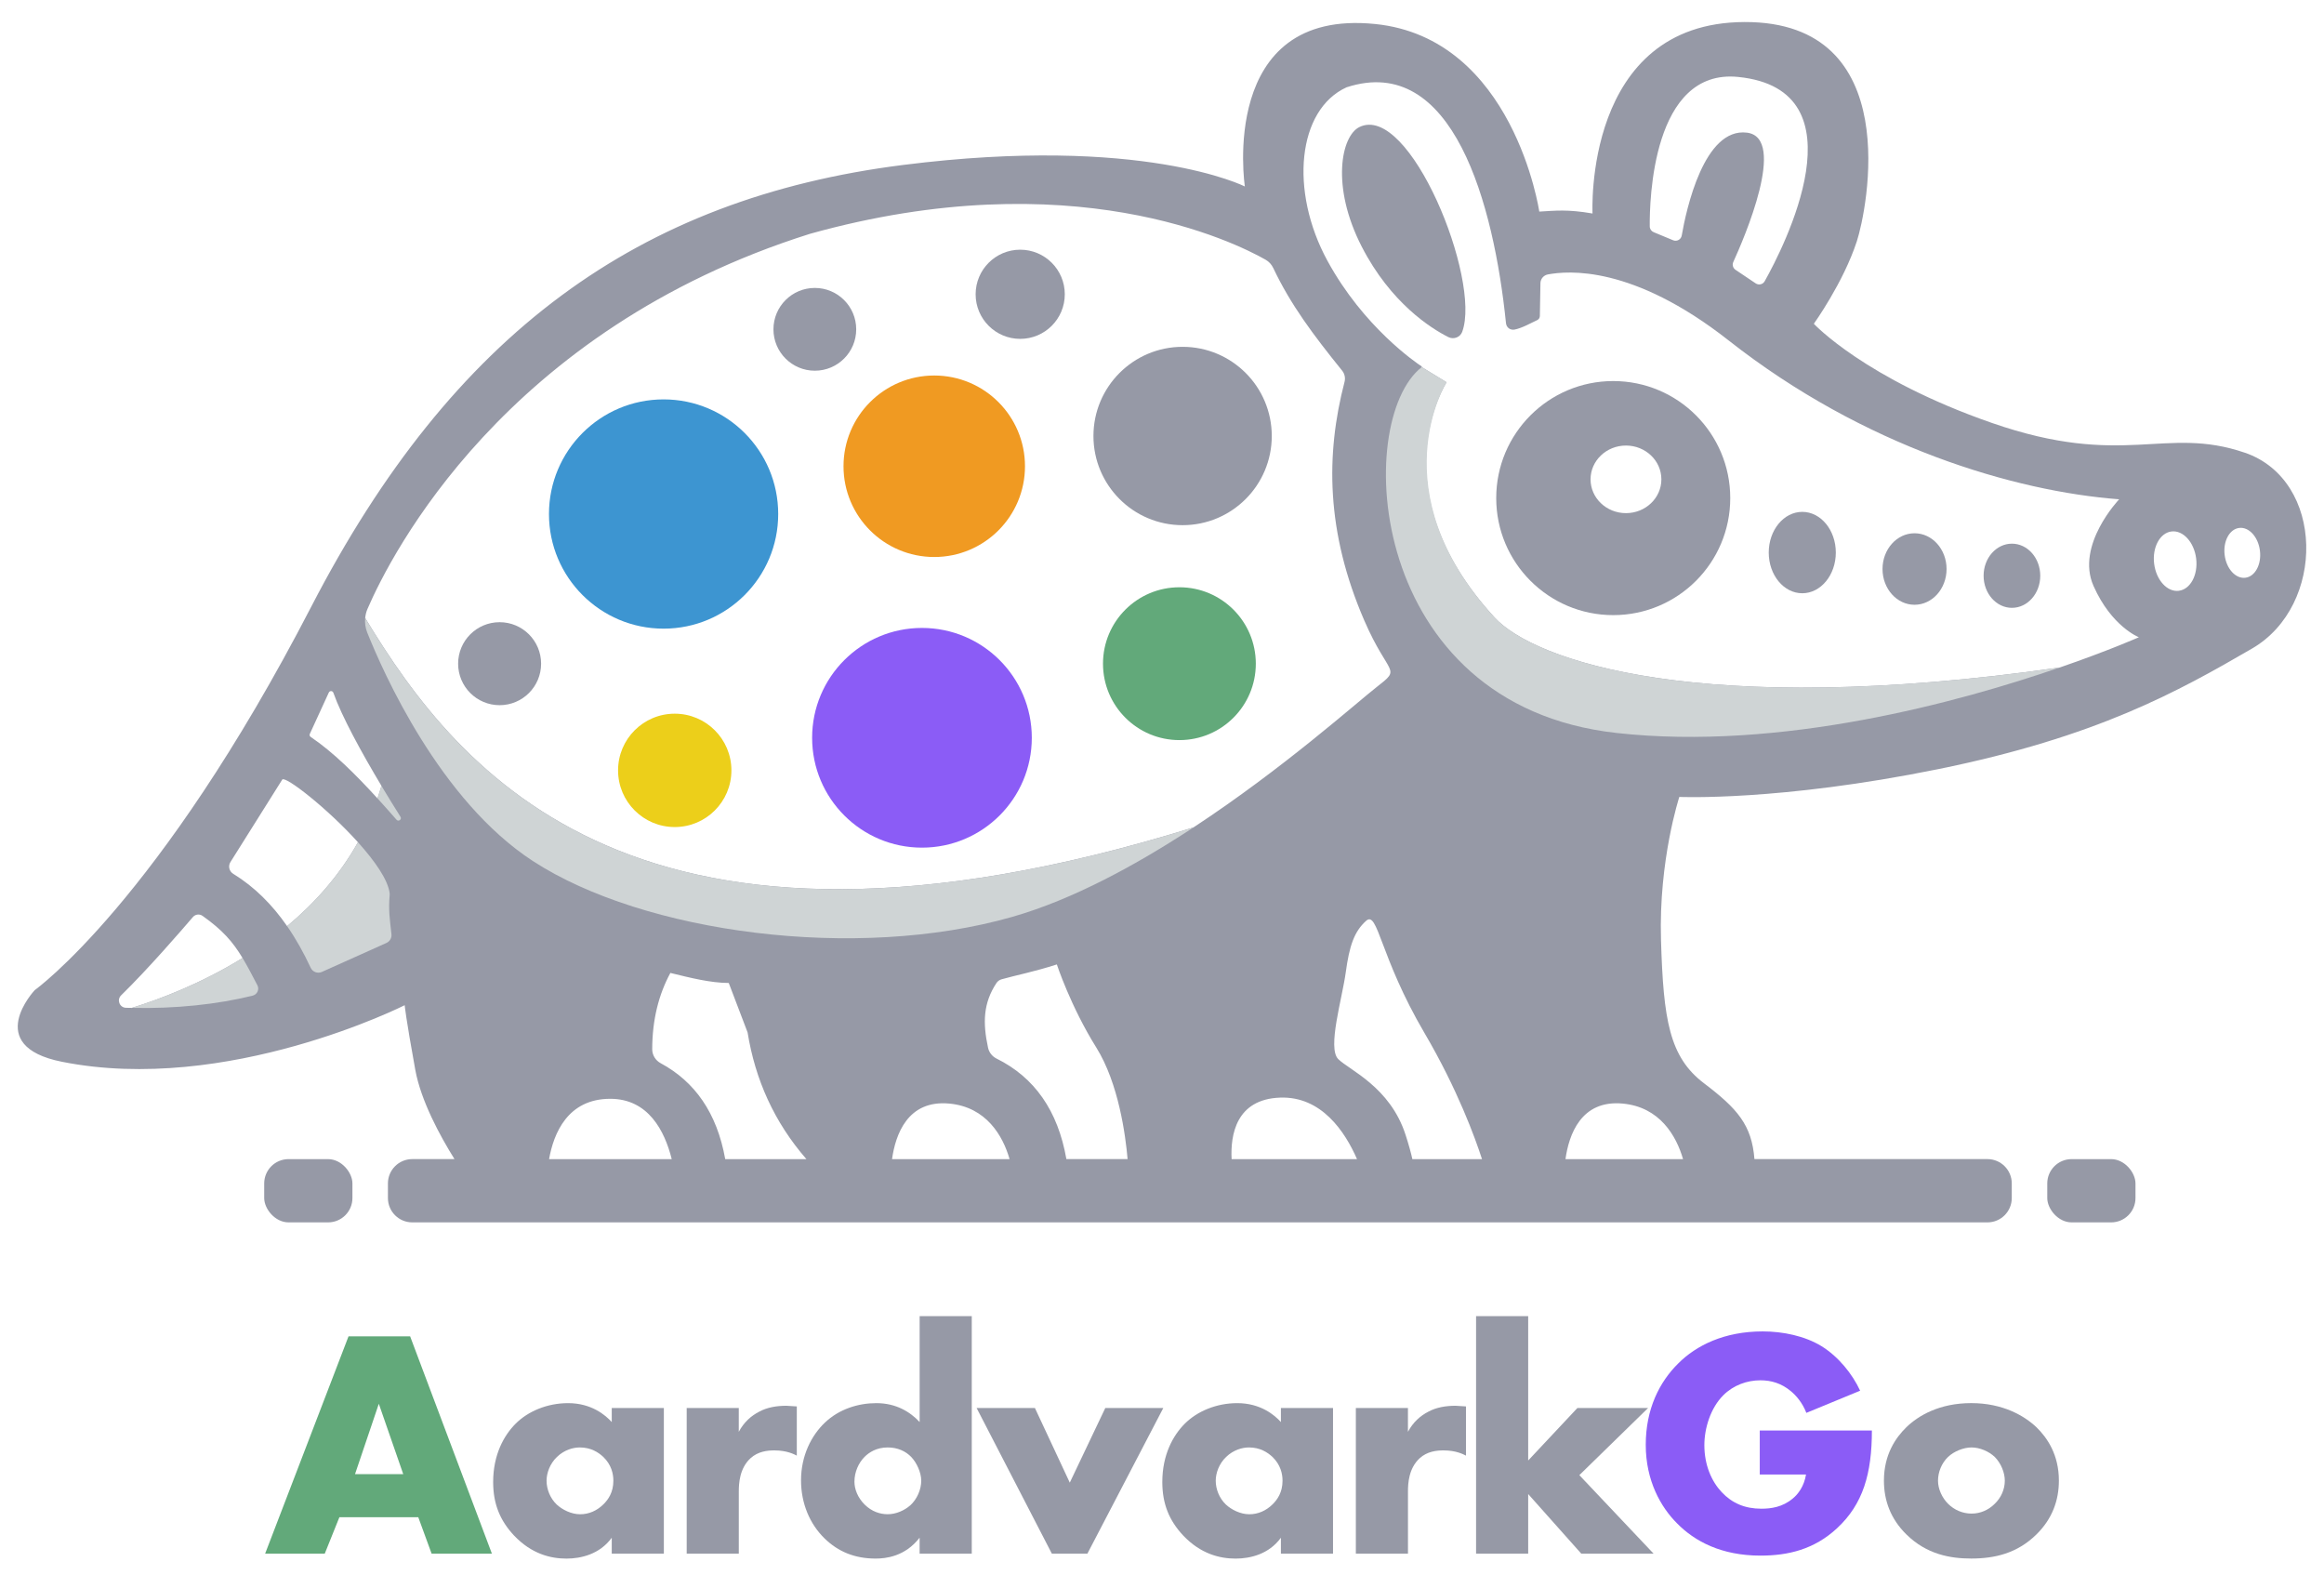 <?xml version="1.0" encoding="UTF-8"?>
<svg id="Layer_1" xmlns="http://www.w3.org/2000/svg" viewBox="0 0 841.89 575.02">
  <defs>
    <style>
      .cls-1 {
        fill: #62a97a;
      }

      .cls-2 {
        fill: #9699a6;
      }

      .cls-3 {
        fill: #f09a22;
      }

      .cls-4 {
        fill: #3d95d1;
      }

      .cls-5 {
        fill: #cfd4d5;
      }

      .cls-6 {
        fill: #eccf1a;
      }

      .cls-7 {
        fill: #8b5cf6;
      }
    </style>
  </defs>
  <path class="cls-2" d="M813.23,163.98c-28.98-9.95-43.77,5.86-91.7-10.81-45.99-16-64.45-35.9-64.45-35.9,0,0,10.67-14.85,15.57-29.85,3.64-11.12,17.89-79.62-40.66-79.44-58.53.17-55.08,69.35-55.08,69.35-9.23-1.59-13.41-1.01-19.29-.69,0,0-9.26-62.9-59.52-67.95-56.9-5.72-47.14,58.85-47.14,58.85,0,0-36.98-18.76-123.81-7.79-95.72,12.09-163.18,60.98-214.38,159.97C57.5,326.61,12.59,358.62,12.59,358.62c0,0-19.03,20.19,9.8,25.95,59.89,11.98,124.21-20.48,124.21-20.48,0,0,.37,4.33,3.83,23.36,2.05,11.25,8.92,23.9,14.21,32.38h-15.3c-4.86,0-8.81,3.94-8.81,8.81v5.3c0,4.86,3.94,8.81,8.81,8.81h570.63c4.86,0,8.81-3.94,8.81-8.81v-5.3c0-4.86-3.94-8.81-8.81-8.81h-84.41c-.96-12.38-6.22-18.32-18.28-27.47-12.54-9.52-14.71-22.92-15.57-51.91-.87-28.98,6.64-51.8,6.64-51.8,0,0,36.18,1.63,93.71-10.05,57.53-11.68,86.94-28.12,113.76-43.69s26.39-60.99-2.6-70.94ZM629.68,27.87c46.02,4.65,16.24,62.15,9.59,74-.65,1.16-2.15,1.51-3.25.77l-7.31-4.91c-.93-.62-1.27-1.82-.81-2.83,3.87-8.47,19.67-45.01,4.95-46.85-15.55-1.94-21.99,27.84-23.63,37.27-.25,1.44-1.77,2.26-3.12,1.7l-7.06-2.93c-.84-.35-1.39-1.17-1.4-2.08-.09-9.21.9-57.29,32.04-54.14ZM47.78,365.06c-.73-.02-1.45-.02-2.18-.04-2.3-.08-3.37-2.9-1.72-4.51,9.6-9.36,21.77-23.41,26-28.35.88-1.03,2.41-1.21,3.51-.42,7.25,5.14,10.93,9.36,14.48,15.26-15.17,9.36-30.19,14.99-40.09,18.06ZM104.01,335.45c-5.37-7.74-11.77-14.2-19.53-18.96-1.46-.9-1.91-2.8-1-4.25l18.78-29.89c1.16-1.38,16.35,10.44,27.42,22.72-6.83,12.22-15.88,22.23-25.67,30.38ZM136.75,289.18c-7.99-8.76-16.17-16.87-24.2-22.26-.36-.25-.5-.71-.31-1.11l6.87-14.96c.34-.74,1.39-.69,1.66.08,3,8.5,10.16,21.59,17.41,33.7-.44,1.54-.92,3.06-1.43,4.55ZM198.91,419.84c1.66-9.37,6.76-21.85,22.16-21.85,13.78,0,19.71,11.6,22.27,21.85h-44.44ZM262.72,419.84c-3.02-16.89-11.12-28.13-23.38-34.74-1.88-1.01-3.08-2.96-3.07-5.09.03-10.78,2.39-19.86,6.58-27.61,7.23,1.77,14.48,3.61,21.15,3.64l6.82,17.9c2.76,17.09,9.64,32.49,21.32,45.91h-29.43ZM323.15,419.84c1.23-8.8,5.6-21.55,20.76-20.12,13.4,1.26,19.4,11.68,21.82,20.12h-42.59ZM386.31,419.84c-3.07-17.56-11.57-29.63-25.3-36.42-1.58-.78-2.73-2.25-3.09-3.97-1.94-9.03-1.75-16.11,3.05-23.39.43-.66,1.1-1.13,1.85-1.35,5.12-1.46,11.6-2.68,20.03-5.39,0,0,4.99,15.21,14.27,30.06,8.13,13.01,10.62,31.88,11.36,40.45h-22.17ZM432.01,299.8c-200.66,62.17-265.74-19.73-299.72-75.94.11-1.15.39-2.29.86-3.37,8.51-19.65,49.68-100.96,160.3-135.81,94.77-26.41,153.94,3.09,165.03,9.39,1.22.69,2.17,1.75,2.77,3.01,6.31,13.32,14.47,24.19,24.95,37.17.92,1.14,1.24,2.65.87,4.07-6.87,26.37-6.7,54.34,7.11,86.32,8.92,20.65,13.83,16.96,4.42,24.3-7.3,5.7-33.82,29.45-66.24,50.74-.12.04-.23.07-.35.11ZM446.16,419.84c-.45-8.77,1.62-21.71,17.57-22.28,15.02-.54,23.54,12.38,27.86,22.28h-45.43ZM511.64,419.84c-.49-2.26-1.28-5.16-2.49-8.88-5.62-17.3-20.33-23.36-24.36-27.35s1.44-21.96,2.73-31.47c1.3-9.52,3.03-14.71,7.35-18.6,4.33-3.89,4.84,12.81,21.19,40.66,11.92,20.3,18.32,37.95,20.81,45.64h-25.24ZM609.7,419.84h-42.59c1.23-8.8,5.6-21.55,20.76-20.12,13.4,1.26,19.4,11.68,21.83,20.12ZM746.12,241.78c-130.27,18.62-190.36-2.53-204.68-18.11-42.68-46.43-17.41-85.21-17.41-85.21l-9-5.51c.07-.07.07-.18-.02-.24-2.11-1.39-21.07-14.29-34.12-38.23-13.84-25.38-10.86-54.78,6.92-62.86,38.64-12.6,53.36,42.5,57.75,85.44.16,1.59,1.57,2.62,3.14,2.31,2.75-.56,5.91-2.38,8.16-3.42.59-.27.96-.84.97-1.49.04-2.39.13-8.2.21-11.91.04-1.57,1.18-2.88,2.73-3.16,7.15-1.3,30.51-3.54,65.46,23.93,49.11,38.61,103.6,54.65,141.46,57.53,0,0-15.85,16.58-9.3,31.36,6.55,14.78,16.44,18.6,16.44,18.6,0,0-10.9,4.84-28.7,10.97ZM789.3,213.99c-4.2.52-8.2-3.87-8.94-9.8-.73-5.93,2.08-11.17,6.28-11.69,4.2-.52,8.2,3.87,8.94,9.8.73,5.93-2.08,11.17-6.28,11.68ZM813.41,209.26c-3.53.44-6.89-3.25-7.51-8.23-.62-4.98,1.74-9.38,5.27-9.81,3.53-.44,6.89,3.25,7.51,8.23.62,4.98-1.74,9.38-5.27,9.81Z"/>
  <g>
    <path class="cls-1" d="M151.51,549.53h-28.56l-5.31,13.22h-21.6l30.22-78.73h22.31l29.63,78.73h-21.84l-4.84-13.22ZM146.08,533.94l-8.85-25.49-8.62,25.49h17.47Z"/>
    <path class="cls-2" d="M221.61,509.99h18.88v52.76h-18.88v-5.78c-4.37,6.02-11.21,7.56-16.41,7.56-5.67,0-12.63-1.65-19-8.38-5.08-5.43-7.55-11.45-7.55-19.36,0-9.91,3.9-16.88,8.14-21.13,4.48-4.49,11.45-7.44,19-7.44,8.5,0,13.57,4.37,15.82,6.85v-5.08ZM201.78,527.69c-2.6,2.48-3.78,5.9-3.78,8.62,0,3.07,1.3,6.37,3.66,8.62,2.01,1.89,5.31,3.54,8.5,3.54s6.14-1.3,8.5-3.66c1.65-1.65,3.54-4.25,3.54-8.5,0-2.48-.71-5.78-3.66-8.62-1.77-1.65-4.48-3.42-8.5-3.42-2.36,0-5.55.83-8.26,3.42Z"/>
    <path class="cls-2" d="M248.75,509.99h18.88v8.62c1.89-3.54,4.6-5.9,7.44-7.32,2.83-1.53,6.26-2.12,9.8-2.12.47,0,1.3.12,3.78.24v17.82c-.94-.47-3.54-1.89-8.14-1.89-2.48,0-5.9.35-8.62,2.83-4.01,3.66-4.25,9.21-4.25,12.04v22.54h-18.88v-52.76Z"/>
    <path class="cls-2" d="M352.02,562.74h-18.88v-5.78c-5.31,6.85-12.28,7.56-15.93,7.56-7.55,0-13.57-2.48-18.53-7.32-5.31-5.19-8.5-12.63-8.5-21.01,0-8.97,3.78-16.29,8.62-20.89,5.19-4.96,12.16-7.08,18.65-7.08,7.2,0,12.28,3.19,15.7,6.85v-38.36h18.88v86.04ZM329.72,545.28c2.48-2.24,4.01-5.78,4.01-8.97,0-2.95-1.65-6.49-3.54-8.5-2.12-2.24-5.08-3.54-8.62-3.54-4.01,0-6.73,1.77-8.38,3.42-2.12,2.12-3.66,5.43-3.66,8.97,0,2.71,1.18,5.78,3.66,8.26,2.6,2.6,5.67,3.54,8.38,3.54,3.07,0,6.14-1.42,8.14-3.19Z"/>
    <path class="cls-2" d="M374.91,509.99l12.63,27.03,12.86-27.03h21.01l-27.5,52.76h-12.86l-27.26-52.76h21.13Z"/>
    <path class="cls-2" d="M464.02,509.99h18.88v52.76h-18.88v-5.78c-4.37,6.02-11.21,7.56-16.41,7.56-5.67,0-12.63-1.65-19-8.38-5.08-5.43-7.55-11.45-7.55-19.36,0-9.91,3.9-16.88,8.14-21.13,4.49-4.49,11.45-7.44,19-7.44,8.5,0,13.57,4.37,15.82,6.85v-5.08ZM444.19,527.69c-2.6,2.48-3.78,5.9-3.78,8.62,0,3.07,1.3,6.37,3.66,8.62,2.01,1.89,5.31,3.54,8.5,3.54s6.14-1.3,8.5-3.66c1.65-1.65,3.54-4.25,3.54-8.5,0-2.48-.71-5.78-3.66-8.62-1.77-1.65-4.48-3.42-8.5-3.42-2.36,0-5.55.83-8.26,3.42Z"/>
    <path class="cls-2" d="M491.16,509.99h18.88v8.62c1.89-3.54,4.6-5.9,7.44-7.32,2.83-1.53,6.26-2.12,9.8-2.12.47,0,1.3.12,3.78.24v17.82c-.94-.47-3.54-1.89-8.14-1.89-2.48,0-5.9.35-8.62,2.83-4.01,3.66-4.25,9.21-4.25,12.04v22.54h-18.88v-52.76Z"/>
    <path class="cls-2" d="M553.6,476.7v52.29l17.82-19h25.61l-24.9,24.31,26.91,28.45h-26.2l-19.24-21.6v21.6h-18.88v-86.04h18.88Z"/>
    <path class="cls-7" d="M637.51,518.13h40.6c0,15.58-3.19,26.67-12.63,35.41-8.26,7.67-17.7,9.91-27.74,9.91-14.16,0-23.84-5.19-30.22-11.69-5.9-5.9-11.33-15.46-11.33-28.44s4.96-22.78,11.8-29.51c6.49-6.49,16.64-11.57,30.57-11.57,7.32,0,15.23,1.65,21.24,5.31,6.14,3.78,11.21,10.03,14.05,16.17l-19.48,8.03c-1.42-3.66-3.66-6.26-5.67-7.91-3.42-2.83-7.08-3.89-10.98-3.89-4.84,0-9.8,1.77-13.45,5.43-4.6,4.6-6.85,11.92-6.85,18.06,0,7.2,2.6,13.1,6.26,17,3.78,4.01,8.38,6.02,14.4,6.02,3.54,0,7.67-.59,11.33-3.66,1.89-1.53,4.13-4.37,4.84-8.73h-16.76v-15.93Z"/>
    <path class="cls-2" d="M737.71,555.78c-6.96,6.85-15.11,8.73-23.61,8.73-7.67,0-16.17-1.53-23.49-8.73-5.78-5.67-8.14-12.39-8.14-19.48,0-9.44,4.25-15.58,8.14-19.36,4.37-4.25,12.04-8.73,23.49-8.73s19.24,4.6,23.61,8.73c3.89,3.78,8.14,9.91,8.14,19.36,0,7.08-2.36,13.81-8.14,19.48ZM705.72,527.69c-2.36,2.24-3.66,5.55-3.66,8.62s1.53,6.26,3.66,8.38c2.24,2.24,5.31,3.54,8.5,3.54s6.14-1.3,8.38-3.54c2.36-2.24,3.66-5.31,3.66-8.38,0-2.83-1.3-6.25-3.66-8.62-2.12-2.01-5.43-3.42-8.38-3.42s-6.37,1.42-8.5,3.42Z"/>
  </g>
  <circle class="cls-4" cx="240.39" cy="186.18" r="41.52"/>
  <circle class="cls-3" cx="338.44" cy="168.88" r="32.87"/>
  <circle class="cls-2" cx="369.58" cy="106.59" r="16.15"/>
  <circle class="cls-2" cx="295.18" cy="119.28" r="14.99"/>
  <circle class="cls-2" cx="428.41" cy="157.92" r="32.3"/>
  <circle class="cls-1" cx="427.25" cy="240.39" r="27.68"/>
  <circle class="cls-7" cx="333.99" cy="267.23" r="39.79"/>
  <circle class="cls-6" cx="244.43" cy="279.03" r="20.53"/>
  <circle class="cls-2" cx="180.99" cy="240.39" r="15.03"/>
  <ellipse class="cls-2" cx="652.89" cy="200.14" rx="12.15" ry="14.74"/>
  <ellipse class="cls-2" cx="693.56" cy="206.1" rx="11.6" ry="12.95"/>
  <ellipse class="cls-2" cx="728.84" cy="208.54" rx="10.26" ry="11.62"/>
  <path class="cls-2" d="M529.71,120.17c-.75,2.02-3.12,2.89-5.05,1.92-6.26-3.16-20.87-12.32-31.38-32.8-11.25-21.92-7.34-40.05-.87-43.25,18.2-9.01,44.27,55.25,37.29,74.13Z"/>
  <rect class="cls-2" x="741.64" y="419.84" width="31.96" height="22.91" rx="8.81" ry="8.81"/>
  <rect class="cls-2" x="95.71" y="419.84" width="31.96" height="22.91" rx="8.81" ry="8.81"/>
  <path class="cls-2" d="M584.41,138.02c-23.41,0-42.39,18.98-42.39,42.39s18.98,42.39,42.39,42.39,42.39-18.98,42.39-42.39-18.98-42.39-42.39-42.39ZM589.02,185.86c-7.08,0-12.83-5.48-12.83-12.24s5.74-12.24,12.83-12.24,12.83,5.48,12.83,12.24-5.74,12.24-12.83,12.24Z"/>
  <path class="cls-5" d="M116.59,352.04l23.42-10.51c1.22-.55,1.95-1.83,1.8-3.16-.65-5.72-1.11-8.83-.65-14.15.02-.22.02-.44,0-.66-.59-4.9-5.42-11.76-11.48-18.49-6.83,12.22-15.88,22.23-25.67,30.38,3.19,4.6,6.02,9.66,8.55,15.1.71,1.52,2.51,2.17,4.03,1.49Z"/>
  <path class="cls-5" d="M91.54,360.62c1.65-.41,2.49-2.26,1.7-3.77-2.01-3.86-3.68-7.05-5.37-9.86-15.17,9.36-30.19,14.99-40.09,18.06,15.68.38,30.99-1.26,43.76-4.43Z"/>
  <path class="cls-5" d="M145.08,295.84c-2.22-3.51-4.56-7.31-6.9-11.21-.44,1.54-.92,3.06-1.43,4.55,2.32,2.54,4.62,5.13,6.89,7.73.73.83,2.03-.13,1.44-1.07Z"/>
  <path class="cls-5" d="M132.29,223.86c-.17,1.77.07,3.56.74,5.24,5.71,14.31,26.28,60.86,60.07,82.81,40.22,26.12,117.08,36.33,173.59,20.19,21.98-6.28,45.02-18.85,65.66-32.4-.12.04-.23.07-.35.11-200.66,62.17-265.74-19.73-299.72-75.94Z"/>
  <path class="cls-5" d="M585.56,265.48c59.6,6.62,124.35-11.22,160.56-23.7-130.27,18.62-190.36-2.52-204.68-18.11-42.1-45.85-17.41-85.21-17.41-85.21l-9-5.51s0,.02-.01.03c-24.88,19.41-20.21,122.42,70.55,132.5Z"/>
</svg>